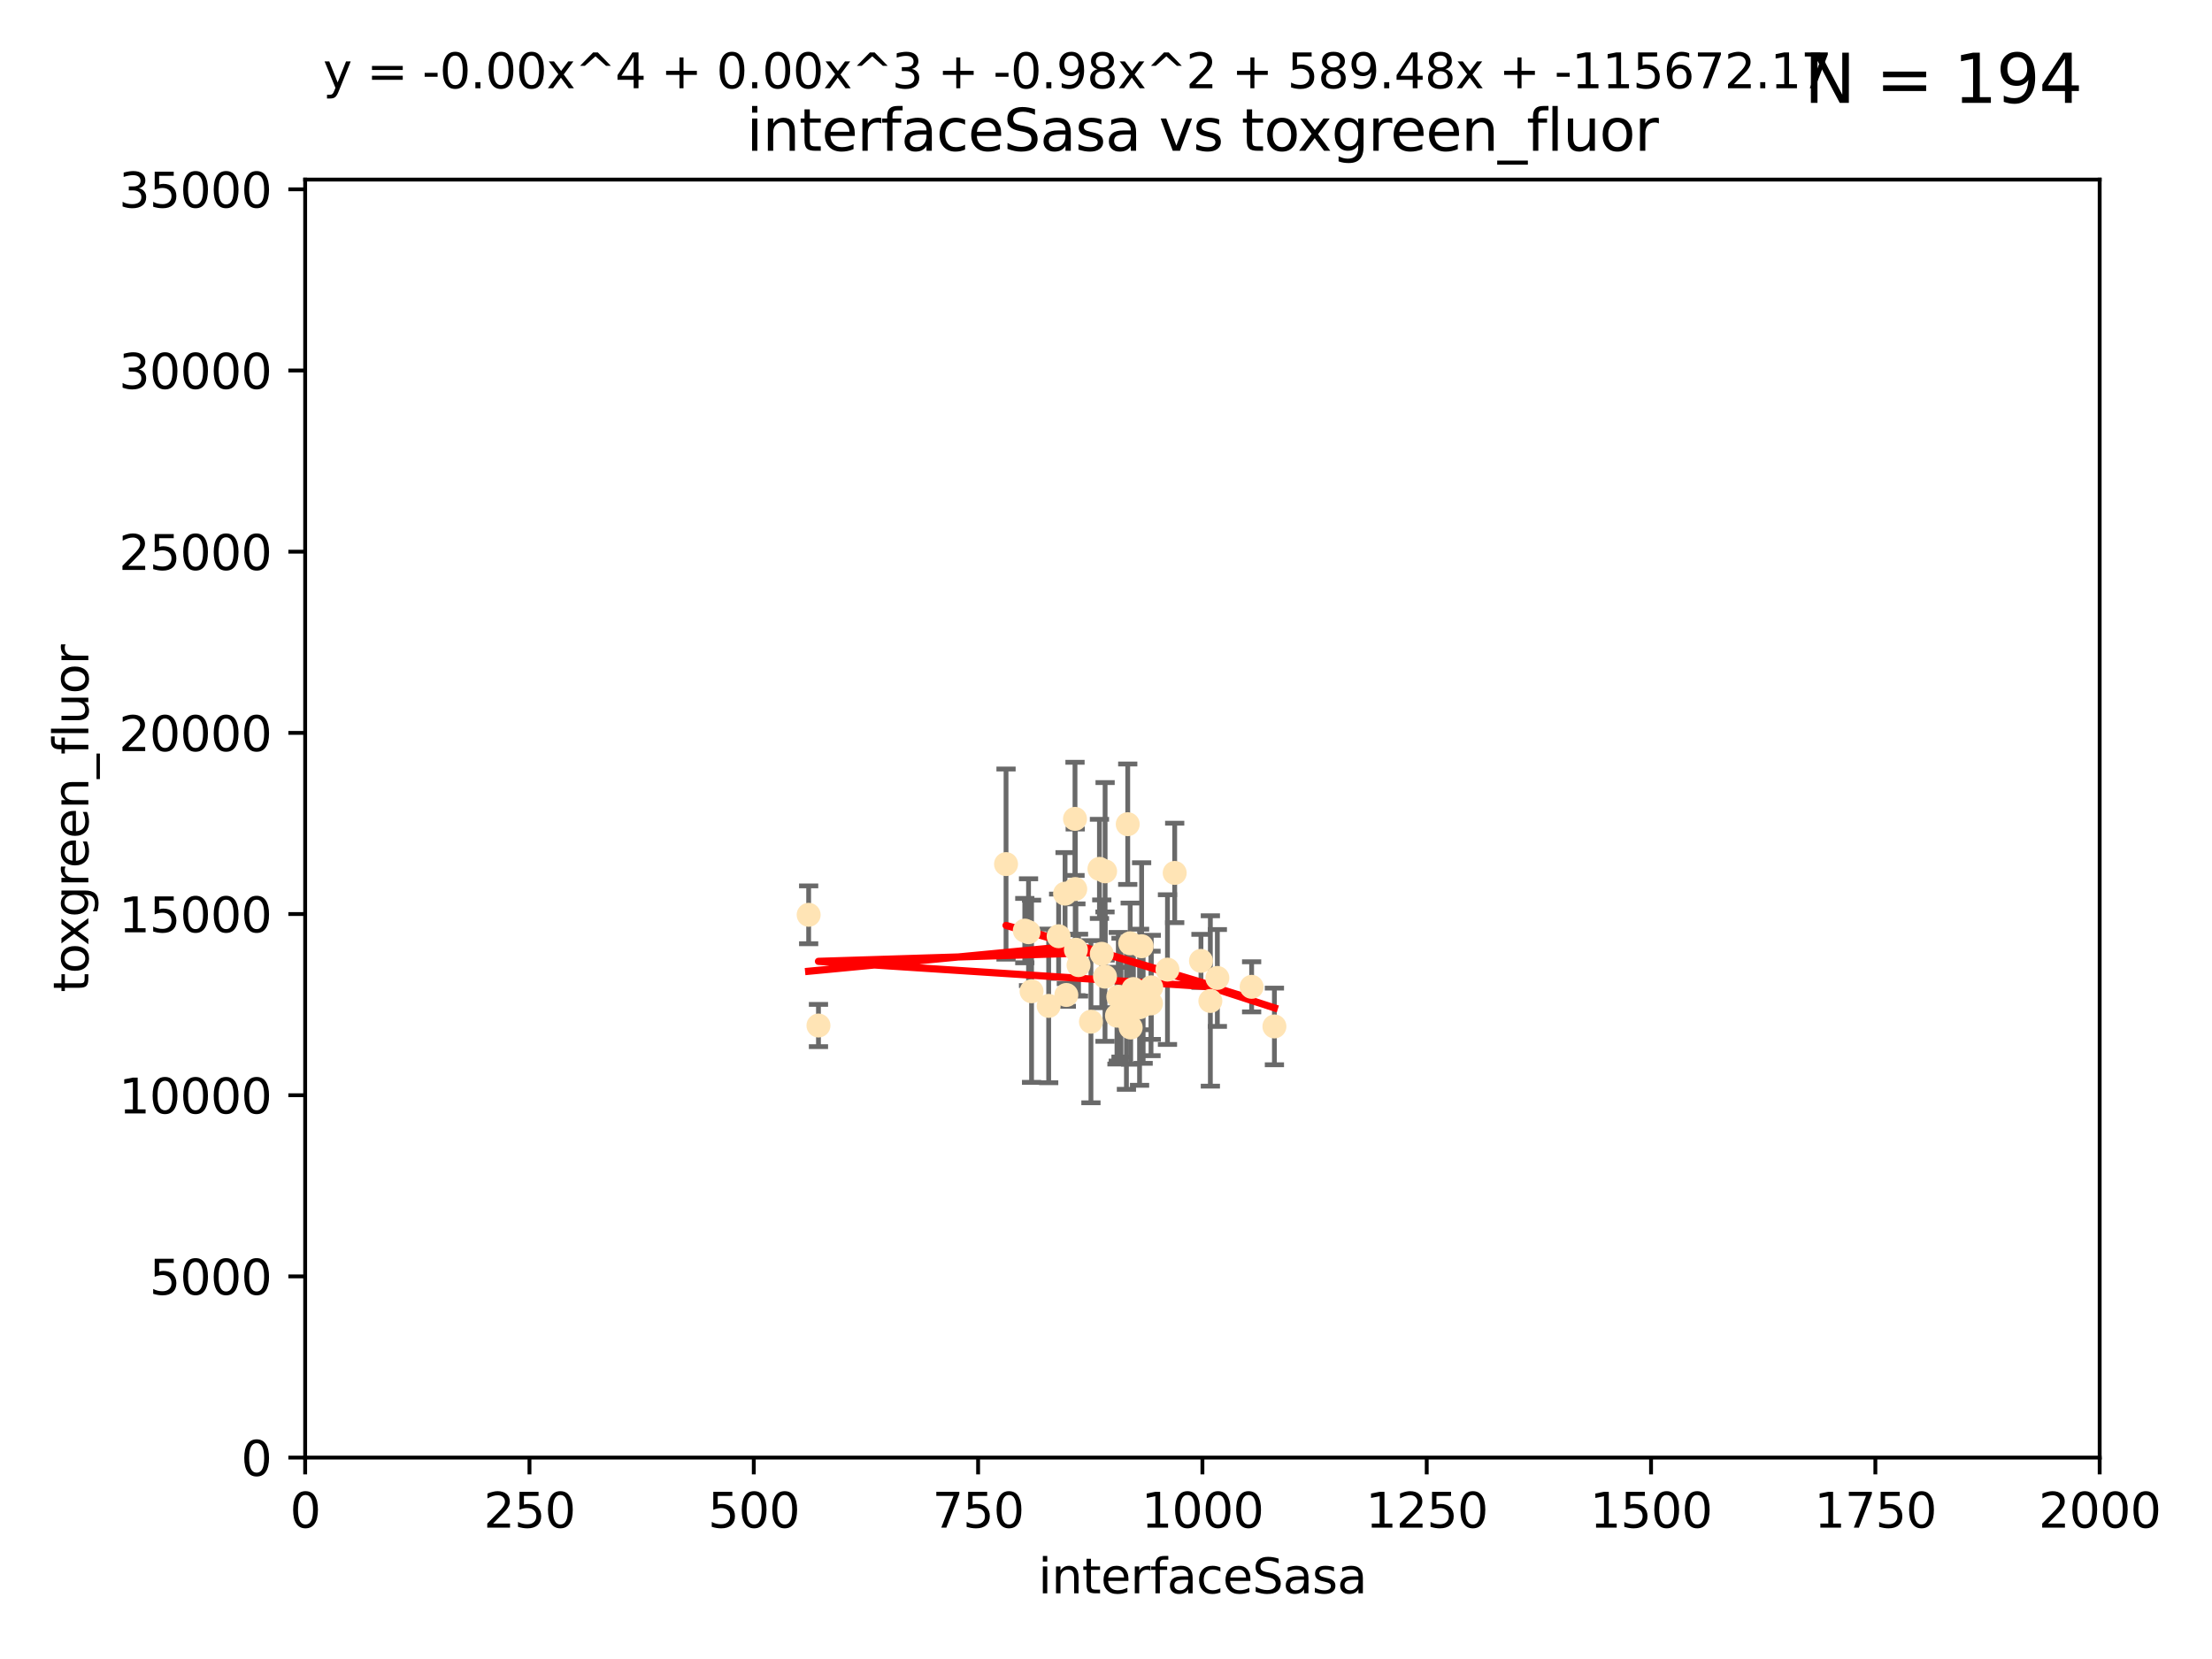 <?xml version="1.0" encoding="utf-8" standalone="no"?>
<!DOCTYPE svg PUBLIC "-//W3C//DTD SVG 1.1//EN"
  "http://www.w3.org/Graphics/SVG/1.1/DTD/svg11.dtd">
<svg xmlns:xlink="http://www.w3.org/1999/xlink" width="460.8pt" height="345.6pt" viewBox="0 0 460.8 345.6" xmlns="http://www.w3.org/2000/svg" version="1.1">
 <defs>
  <style type="text/css">*{stroke-linejoin: round; stroke-linecap: butt}</style>
 </defs>
 <g id="figure_1">
  <g id="patch_1">
   <path d="M 0 345.6 
L 460.8 345.6 
L 460.8 0 
L 0 0 
z
" style="fill: #ffffff"/>
  </g>
  <g id="axes_1">
   <g id="patch_2">
    <path d="M 63.571 303.64 
L 437.4 303.64 
L 437.4 37.411 
L 63.571 37.411 
z
" style="fill: #ffffff"/>
   </g>
   <g id="PathCollection_1">
    <defs>
     <path id="mbd056a967e" d="M 0 1.118 
C 0.297 1.118 0.581 1 0.791 0.791 
C 1 0.581 1.118 0.297 1.118 0 
C 1.118 -0.297 1 -0.581 0.791 -0.791 
C 0.581 -1 0.297 -1.118 0 -1.118 
C -0.297 -1.118 -0.581 -1 -0.791 -0.791 
C -1 -0.581 -1.118 -0.297 -1.118 0 
C -1.118 0.297 -1 0.581 -0.791 0.791 
C -0.581 1 -0.297 1.118 0 1.118 
z
" style="stroke: #ffe4b5"/>
    </defs>
    <g clip-path="url(#p836dde564c)">
     <use xlink:href="#mbd056a967e" x="265.484" y="213.825" style="fill: #ffe4b5; stroke: #ffe4b5"/>
     <use xlink:href="#mbd056a967e" x="234.929" y="171.695" style="fill: #ffe4b5; stroke: #ffe4b5"/>
     <use xlink:href="#mbd056a967e" x="244.712" y="181.843" style="fill: #ffe4b5; stroke: #ffe4b5"/>
     <use xlink:href="#mbd056a967e" x="229.035" y="181.005" style="fill: #ffe4b5; stroke: #ffe4b5"/>
     <use xlink:href="#mbd056a967e" x="236.108" y="206.037" style="fill: #ffe4b5; stroke: #ffe4b5"/>
     <use xlink:href="#mbd056a967e" x="250.185" y="200.169" style="fill: #ffe4b5; stroke: #ffe4b5"/>
     <use xlink:href="#mbd056a967e" x="214.263" y="194.192" style="fill: #ffe4b5; stroke: #ffe4b5"/>
     <use xlink:href="#mbd056a967e" x="214.893" y="206.499" style="fill: #ffe4b5; stroke: #ffe4b5"/>
     <use xlink:href="#mbd056a967e" x="243.207" y="201.987" style="fill: #ffe4b5; stroke: #ffe4b5"/>
     <use xlink:href="#mbd056a967e" x="221.873" y="186.164" style="fill: #ffe4b5; stroke: #ffe4b5"/>
     <use xlink:href="#mbd056a967e" x="235.439" y="196.509" style="fill: #ffe4b5; stroke: #ffe4b5"/>
     <use xlink:href="#mbd056a967e" x="233.529" y="207.828" style="fill: #ffe4b5; stroke: #ffe4b5"/>
     <use xlink:href="#mbd056a967e" x="213.484" y="193.861" style="fill: #ffe4b5; stroke: #ffe4b5"/>
     <use xlink:href="#mbd056a967e" x="222.138" y="207.271" style="fill: #ffe4b5; stroke: #ffe4b5"/>
     <use xlink:href="#mbd056a967e" x="230.194" y="203.455" style="fill: #ffe4b5; stroke: #ffe4b5"/>
     <use xlink:href="#mbd056a967e" x="223.991" y="185.203" style="fill: #ffe4b5; stroke: #ffe4b5"/>
     <use xlink:href="#mbd056a967e" x="235.544" y="214.052" style="fill: #ffe4b5; stroke: #ffe4b5"/>
     <use xlink:href="#mbd056a967e" x="232.688" y="211.585" style="fill: #ffe4b5; stroke: #ffe4b5"/>
     <use xlink:href="#mbd056a967e" x="239.777" y="209.035" style="fill: #ffe4b5; stroke: #ffe4b5"/>
     <use xlink:href="#mbd056a967e" x="218.46" y="209.546" style="fill: #ffe4b5; stroke: #ffe4b5"/>
     <use xlink:href="#mbd056a967e" x="237.822" y="197.121" style="fill: #ffe4b5; stroke: #ffe4b5"/>
     <use xlink:href="#mbd056a967e" x="220.534" y="195.035" style="fill: #ffe4b5; stroke: #ffe4b5"/>
     <use xlink:href="#mbd056a967e" x="230.215" y="181.513" style="fill: #ffe4b5; stroke: #ffe4b5"/>
     <use xlink:href="#mbd056a967e" x="234.656" y="212.224" style="fill: #ffe4b5; stroke: #ffe4b5"/>
     <use xlink:href="#mbd056a967e" x="260.738" y="205.576" style="fill: #ffe4b5; stroke: #ffe4b5"/>
     <use xlink:href="#mbd056a967e" x="227.263" y="212.837" style="fill: #ffe4b5; stroke: #ffe4b5"/>
     <use xlink:href="#mbd056a967e" x="239.828" y="205.681" style="fill: #ffe4b5; stroke: #ffe4b5"/>
     <use xlink:href="#mbd056a967e" x="209.576" y="180.006" style="fill: #ffe4b5; stroke: #ffe4b5"/>
     <use xlink:href="#mbd056a967e" x="224.129" y="197.851" style="fill: #ffe4b5; stroke: #ffe4b5"/>
     <use xlink:href="#mbd056a967e" x="238.14" y="209.384" style="fill: #ffe4b5; stroke: #ffe4b5"/>
     <use xlink:href="#mbd056a967e" x="223.944" y="170.586" style="fill: #ffe4b5; stroke: #ffe4b5"/>
     <use xlink:href="#mbd056a967e" x="232.962" y="207.643" style="fill: #ffe4b5; stroke: #ffe4b5"/>
     <use xlink:href="#mbd056a967e" x="252.14" y="208.521" style="fill: #ffe4b5; stroke: #ffe4b5"/>
     <use xlink:href="#mbd056a967e" x="253.598" y="203.725" style="fill: #ffe4b5; stroke: #ffe4b5"/>
     <use xlink:href="#mbd056a967e" x="170.501" y="213.635" style="fill: #ffe4b5; stroke: #ffe4b5"/>
     <use xlink:href="#mbd056a967e" x="229.519" y="198.699" style="fill: #ffe4b5; stroke: #ffe4b5"/>
     <use xlink:href="#mbd056a967e" x="237.392" y="209.828" style="fill: #ffe4b5; stroke: #ffe4b5"/>
     <use xlink:href="#mbd056a967e" x="224.678" y="201.054" style="fill: #ffe4b5; stroke: #ffe4b5"/>
     <use xlink:href="#mbd056a967e" x="168.458" y="190.57" style="fill: #ffe4b5; stroke: #ffe4b5"/>
    </g>
   </g>
   <g id="matplotlib.axis_1">
    <g id="xtick_1">
     <g id="line2d_1">
      <defs>
       <path id="mf7163f3f7a" d="M 0 0 
L 0 3.5 
" style="stroke: #000000; stroke-width: 0.8"/>
      </defs>
      <g>
       <use xlink:href="#mf7163f3f7a" x="63.571" y="303.64" style="stroke: #000000; stroke-width: 0.8"/>
      </g>
     </g>
     <g id="text_1">
      <!-- 0 -->
      <g transform="translate(60.39 318.238)scale(0.1 -0.1)">
       <defs>
        <path id="DejaVuSans-30" d="M 2034 4250 
Q 1547 4250 1301 3770 
Q 1056 3291 1056 2328 
Q 1056 1369 1301 889 
Q 1547 409 2034 409 
Q 2525 409 2770 889 
Q 3016 1369 3016 2328 
Q 3016 3291 2770 3770 
Q 2525 4250 2034 4250 
z
M 2034 4750 
Q 2819 4750 3233 4129 
Q 3647 3509 3647 2328 
Q 3647 1150 3233 529 
Q 2819 -91 2034 -91 
Q 1250 -91 836 529 
Q 422 1150 422 2328 
Q 422 3509 836 4129 
Q 1250 4750 2034 4750 
z
" transform="scale(0.016)"/>
       </defs>
       <use xlink:href="#DejaVuSans-30"/>
      </g>
     </g>
    </g>
    <g id="xtick_2">
     <g id="line2d_2">
      <g>
       <use xlink:href="#mf7163f3f7a" x="110.3" y="303.64" style="stroke: #000000; stroke-width: 0.8"/>
      </g>
     </g>
     <g id="text_2">
      <!-- 250 -->
      <g transform="translate(100.756 318.238)scale(0.1 -0.1)">
       <defs>
        <path id="DejaVuSans-32" d="M 1228 531 
L 3431 531 
L 3431 0 
L 469 0 
L 469 531 
Q 828 903 1448 1529 
Q 2069 2156 2228 2338 
Q 2531 2678 2651 2914 
Q 2772 3150 2772 3378 
Q 2772 3750 2511 3984 
Q 2250 4219 1831 4219 
Q 1534 4219 1204 4116 
Q 875 4013 500 3803 
L 500 4441 
Q 881 4594 1212 4672 
Q 1544 4750 1819 4750 
Q 2544 4750 2975 4387 
Q 3406 4025 3406 3419 
Q 3406 3131 3298 2873 
Q 3191 2616 2906 2266 
Q 2828 2175 2409 1742 
Q 1991 1309 1228 531 
z
" transform="scale(0.016)"/>
        <path id="DejaVuSans-35" d="M 691 4666 
L 3169 4666 
L 3169 4134 
L 1269 4134 
L 1269 2991 
Q 1406 3038 1543 3061 
Q 1681 3084 1819 3084 
Q 2600 3084 3056 2656 
Q 3513 2228 3513 1497 
Q 3513 744 3044 326 
Q 2575 -91 1722 -91 
Q 1428 -91 1123 -41 
Q 819 9 494 109 
L 494 744 
Q 775 591 1075 516 
Q 1375 441 1709 441 
Q 2250 441 2565 725 
Q 2881 1009 2881 1497 
Q 2881 1984 2565 2268 
Q 2250 2553 1709 2553 
Q 1456 2553 1204 2497 
Q 953 2441 691 2322 
L 691 4666 
z
" transform="scale(0.016)"/>
       </defs>
       <use xlink:href="#DejaVuSans-32"/>
       <use xlink:href="#DejaVuSans-35" x="63.623"/>
       <use xlink:href="#DejaVuSans-30" x="127.246"/>
      </g>
     </g>
    </g>
    <g id="xtick_3">
     <g id="line2d_3">
      <g>
       <use xlink:href="#mf7163f3f7a" x="157.028" y="303.64" style="stroke: #000000; stroke-width: 0.8"/>
      </g>
     </g>
     <g id="text_3">
      <!-- 500 -->
      <g transform="translate(147.485 318.238)scale(0.1 -0.1)">
       <use xlink:href="#DejaVuSans-35"/>
       <use xlink:href="#DejaVuSans-30" x="63.623"/>
       <use xlink:href="#DejaVuSans-30" x="127.246"/>
      </g>
     </g>
    </g>
    <g id="xtick_4">
     <g id="line2d_4">
      <g>
       <use xlink:href="#mf7163f3f7a" x="203.757" y="303.64" style="stroke: #000000; stroke-width: 0.8"/>
      </g>
     </g>
     <g id="text_4">
      <!-- 750 -->
      <g transform="translate(194.213 318.238)scale(0.1 -0.1)">
       <defs>
        <path id="DejaVuSans-37" d="M 525 4666 
L 3525 4666 
L 3525 4397 
L 1831 0 
L 1172 0 
L 2766 4134 
L 525 4134 
L 525 4666 
z
" transform="scale(0.016)"/>
       </defs>
       <use xlink:href="#DejaVuSans-37"/>
       <use xlink:href="#DejaVuSans-35" x="63.623"/>
       <use xlink:href="#DejaVuSans-30" x="127.246"/>
      </g>
     </g>
    </g>
    <g id="xtick_5">
     <g id="line2d_5">
      <g>
       <use xlink:href="#mf7163f3f7a" x="250.486" y="303.64" style="stroke: #000000; stroke-width: 0.8"/>
      </g>
     </g>
     <g id="text_5">
      <!-- 1000 -->
      <g transform="translate(237.761 318.238)scale(0.1 -0.1)">
       <defs>
        <path id="DejaVuSans-31" d="M 794 531 
L 1825 531 
L 1825 4091 
L 703 3866 
L 703 4441 
L 1819 4666 
L 2450 4666 
L 2450 531 
L 3481 531 
L 3481 0 
L 794 0 
L 794 531 
z
" transform="scale(0.016)"/>
       </defs>
       <use xlink:href="#DejaVuSans-31"/>
       <use xlink:href="#DejaVuSans-30" x="63.623"/>
       <use xlink:href="#DejaVuSans-30" x="127.246"/>
       <use xlink:href="#DejaVuSans-30" x="190.869"/>
      </g>
     </g>
    </g>
    <g id="xtick_6">
     <g id="line2d_6">
      <g>
       <use xlink:href="#mf7163f3f7a" x="297.214" y="303.64" style="stroke: #000000; stroke-width: 0.8"/>
      </g>
     </g>
     <g id="text_6">
      <!-- 1250 -->
      <g transform="translate(284.489 318.238)scale(0.1 -0.1)">
       <use xlink:href="#DejaVuSans-31"/>
       <use xlink:href="#DejaVuSans-32" x="63.623"/>
       <use xlink:href="#DejaVuSans-35" x="127.246"/>
       <use xlink:href="#DejaVuSans-30" x="190.869"/>
      </g>
     </g>
    </g>
    <g id="xtick_7">
     <g id="line2d_7">
      <g>
       <use xlink:href="#mf7163f3f7a" x="343.943" y="303.64" style="stroke: #000000; stroke-width: 0.8"/>
      </g>
     </g>
     <g id="text_7">
      <!-- 1500 -->
      <g transform="translate(331.218 318.238)scale(0.1 -0.1)">
       <use xlink:href="#DejaVuSans-31"/>
       <use xlink:href="#DejaVuSans-35" x="63.623"/>
       <use xlink:href="#DejaVuSans-30" x="127.246"/>
       <use xlink:href="#DejaVuSans-30" x="190.869"/>
      </g>
     </g>
    </g>
    <g id="xtick_8">
     <g id="line2d_8">
      <g>
       <use xlink:href="#mf7163f3f7a" x="390.671" y="303.64" style="stroke: #000000; stroke-width: 0.8"/>
      </g>
     </g>
     <g id="text_8">
      <!-- 1750 -->
      <g transform="translate(377.946 318.238)scale(0.1 -0.1)">
       <use xlink:href="#DejaVuSans-31"/>
       <use xlink:href="#DejaVuSans-37" x="63.623"/>
       <use xlink:href="#DejaVuSans-35" x="127.246"/>
       <use xlink:href="#DejaVuSans-30" x="190.869"/>
      </g>
     </g>
    </g>
    <g id="xtick_9">
     <g id="line2d_9">
      <g>
       <use xlink:href="#mf7163f3f7a" x="437.4" y="303.64" style="stroke: #000000; stroke-width: 0.8"/>
      </g>
     </g>
     <g id="text_9">
      <!-- 2000 -->
      <g transform="translate(424.675 318.238)scale(0.1 -0.1)">
       <use xlink:href="#DejaVuSans-32"/>
       <use xlink:href="#DejaVuSans-30" x="63.623"/>
       <use xlink:href="#DejaVuSans-30" x="127.246"/>
       <use xlink:href="#DejaVuSans-30" x="190.869"/>
      </g>
     </g>
    </g>
    <g id="text_10">
     <!-- interfaceSasa -->
     <g transform="translate(216.279 331.917)scale(0.1 -0.1)">
      <defs>
       <path id="DejaVuSans-69" d="M 603 3500 
L 1178 3500 
L 1178 0 
L 603 0 
L 603 3500 
z
M 603 4863 
L 1178 4863 
L 1178 4134 
L 603 4134 
L 603 4863 
z
" transform="scale(0.016)"/>
       <path id="DejaVuSans-6e" d="M 3513 2113 
L 3513 0 
L 2938 0 
L 2938 2094 
Q 2938 2591 2744 2837 
Q 2550 3084 2163 3084 
Q 1697 3084 1428 2787 
Q 1159 2491 1159 1978 
L 1159 0 
L 581 0 
L 581 3500 
L 1159 3500 
L 1159 2956 
Q 1366 3272 1645 3428 
Q 1925 3584 2291 3584 
Q 2894 3584 3203 3211 
Q 3513 2838 3513 2113 
z
" transform="scale(0.016)"/>
       <path id="DejaVuSans-74" d="M 1172 4494 
L 1172 3500 
L 2356 3500 
L 2356 3053 
L 1172 3053 
L 1172 1153 
Q 1172 725 1289 603 
Q 1406 481 1766 481 
L 2356 481 
L 2356 0 
L 1766 0 
Q 1100 0 847 248 
Q 594 497 594 1153 
L 594 3053 
L 172 3053 
L 172 3500 
L 594 3500 
L 594 4494 
L 1172 4494 
z
" transform="scale(0.016)"/>
       <path id="DejaVuSans-65" d="M 3597 1894 
L 3597 1613 
L 953 1613 
Q 991 1019 1311 708 
Q 1631 397 2203 397 
Q 2534 397 2845 478 
Q 3156 559 3463 722 
L 3463 178 
Q 3153 47 2828 -22 
Q 2503 -91 2169 -91 
Q 1331 -91 842 396 
Q 353 884 353 1716 
Q 353 2575 817 3079 
Q 1281 3584 2069 3584 
Q 2775 3584 3186 3129 
Q 3597 2675 3597 1894 
z
M 3022 2063 
Q 3016 2534 2758 2815 
Q 2500 3097 2075 3097 
Q 1594 3097 1305 2825 
Q 1016 2553 972 2059 
L 3022 2063 
z
" transform="scale(0.016)"/>
       <path id="DejaVuSans-72" d="M 2631 2963 
Q 2534 3019 2420 3045 
Q 2306 3072 2169 3072 
Q 1681 3072 1420 2755 
Q 1159 2438 1159 1844 
L 1159 0 
L 581 0 
L 581 3500 
L 1159 3500 
L 1159 2956 
Q 1341 3275 1631 3429 
Q 1922 3584 2338 3584 
Q 2397 3584 2469 3576 
Q 2541 3569 2628 3553 
L 2631 2963 
z
" transform="scale(0.016)"/>
       <path id="DejaVuSans-66" d="M 2375 4863 
L 2375 4384 
L 1825 4384 
Q 1516 4384 1395 4259 
Q 1275 4134 1275 3809 
L 1275 3500 
L 2222 3500 
L 2222 3053 
L 1275 3053 
L 1275 0 
L 697 0 
L 697 3053 
L 147 3053 
L 147 3500 
L 697 3500 
L 697 3744 
Q 697 4328 969 4595 
Q 1241 4863 1831 4863 
L 2375 4863 
z
" transform="scale(0.016)"/>
       <path id="DejaVuSans-61" d="M 2194 1759 
Q 1497 1759 1228 1600 
Q 959 1441 959 1056 
Q 959 750 1161 570 
Q 1363 391 1709 391 
Q 2188 391 2477 730 
Q 2766 1069 2766 1631 
L 2766 1759 
L 2194 1759 
z
M 3341 1997 
L 3341 0 
L 2766 0 
L 2766 531 
Q 2569 213 2275 61 
Q 1981 -91 1556 -91 
Q 1019 -91 701 211 
Q 384 513 384 1019 
Q 384 1609 779 1909 
Q 1175 2209 1959 2209 
L 2766 2209 
L 2766 2266 
Q 2766 2663 2505 2880 
Q 2244 3097 1772 3097 
Q 1472 3097 1187 3025 
Q 903 2953 641 2809 
L 641 3341 
Q 956 3463 1253 3523 
Q 1550 3584 1831 3584 
Q 2591 3584 2966 3190 
Q 3341 2797 3341 1997 
z
" transform="scale(0.016)"/>
       <path id="DejaVuSans-63" d="M 3122 3366 
L 3122 2828 
Q 2878 2963 2633 3030 
Q 2388 3097 2138 3097 
Q 1578 3097 1268 2742 
Q 959 2388 959 1747 
Q 959 1106 1268 751 
Q 1578 397 2138 397 
Q 2388 397 2633 464 
Q 2878 531 3122 666 
L 3122 134 
Q 2881 22 2623 -34 
Q 2366 -91 2075 -91 
Q 1284 -91 818 406 
Q 353 903 353 1747 
Q 353 2603 823 3093 
Q 1294 3584 2113 3584 
Q 2378 3584 2631 3529 
Q 2884 3475 3122 3366 
z
" transform="scale(0.016)"/>
       <path id="DejaVuSans-53" d="M 3425 4513 
L 3425 3897 
Q 3066 4069 2747 4153 
Q 2428 4238 2131 4238 
Q 1616 4238 1336 4038 
Q 1056 3838 1056 3469 
Q 1056 3159 1242 3001 
Q 1428 2844 1947 2747 
L 2328 2669 
Q 3034 2534 3370 2195 
Q 3706 1856 3706 1288 
Q 3706 609 3251 259 
Q 2797 -91 1919 -91 
Q 1588 -91 1214 -16 
Q 841 59 441 206 
L 441 856 
Q 825 641 1194 531 
Q 1563 422 1919 422 
Q 2459 422 2753 634 
Q 3047 847 3047 1241 
Q 3047 1584 2836 1778 
Q 2625 1972 2144 2069 
L 1759 2144 
Q 1053 2284 737 2584 
Q 422 2884 422 3419 
Q 422 4038 858 4394 
Q 1294 4750 2059 4750 
Q 2388 4750 2728 4690 
Q 3069 4631 3425 4513 
z
" transform="scale(0.016)"/>
       <path id="DejaVuSans-73" d="M 2834 3397 
L 2834 2853 
Q 2591 2978 2328 3040 
Q 2066 3103 1784 3103 
Q 1356 3103 1142 2972 
Q 928 2841 928 2578 
Q 928 2378 1081 2264 
Q 1234 2150 1697 2047 
L 1894 2003 
Q 2506 1872 2764 1633 
Q 3022 1394 3022 966 
Q 3022 478 2636 193 
Q 2250 -91 1575 -91 
Q 1294 -91 989 -36 
Q 684 19 347 128 
L 347 722 
Q 666 556 975 473 
Q 1284 391 1588 391 
Q 1994 391 2212 530 
Q 2431 669 2431 922 
Q 2431 1156 2273 1281 
Q 2116 1406 1581 1522 
L 1381 1569 
Q 847 1681 609 1914 
Q 372 2147 372 2553 
Q 372 3047 722 3315 
Q 1072 3584 1716 3584 
Q 2034 3584 2315 3537 
Q 2597 3491 2834 3397 
z
" transform="scale(0.016)"/>
      </defs>
      <use xlink:href="#DejaVuSans-69"/>
      <use xlink:href="#DejaVuSans-6e" x="27.783"/>
      <use xlink:href="#DejaVuSans-74" x="91.162"/>
      <use xlink:href="#DejaVuSans-65" x="130.371"/>
      <use xlink:href="#DejaVuSans-72" x="191.895"/>
      <use xlink:href="#DejaVuSans-66" x="233.008"/>
      <use xlink:href="#DejaVuSans-61" x="268.213"/>
      <use xlink:href="#DejaVuSans-63" x="329.492"/>
      <use xlink:href="#DejaVuSans-65" x="384.473"/>
      <use xlink:href="#DejaVuSans-53" x="445.996"/>
      <use xlink:href="#DejaVuSans-61" x="509.473"/>
      <use xlink:href="#DejaVuSans-73" x="570.752"/>
      <use xlink:href="#DejaVuSans-61" x="622.852"/>
     </g>
    </g>
   </g>
   <g id="matplotlib.axis_2">
    <g id="ytick_1">
     <g id="line2d_10">
      <defs>
       <path id="mf61142c8fa" d="M 0 0 
L -3.5 0 
" style="stroke: #000000; stroke-width: 0.8"/>
      </defs>
      <g>
       <use xlink:href="#mf61142c8fa" x="63.571" y="303.64" style="stroke: #000000; stroke-width: 0.8"/>
      </g>
     </g>
     <g id="text_11">
      <!-- 0 -->
      <g transform="translate(50.209 307.439)scale(0.1 -0.1)">
       <use xlink:href="#DejaVuSans-30"/>
      </g>
     </g>
    </g>
    <g id="ytick_2">
     <g id="line2d_11">
      <g>
       <use xlink:href="#mf61142c8fa" x="63.571" y="265.897" style="stroke: #000000; stroke-width: 0.8"/>
      </g>
     </g>
     <g id="text_12">
      <!-- 5000 -->
      <g transform="translate(31.121 269.696)scale(0.1 -0.1)">
       <use xlink:href="#DejaVuSans-35"/>
       <use xlink:href="#DejaVuSans-30" x="63.623"/>
       <use xlink:href="#DejaVuSans-30" x="127.246"/>
       <use xlink:href="#DejaVuSans-30" x="190.869"/>
      </g>
     </g>
    </g>
    <g id="ytick_3">
     <g id="line2d_12">
      <g>
       <use xlink:href="#mf61142c8fa" x="63.571" y="228.154" style="stroke: #000000; stroke-width: 0.8"/>
      </g>
     </g>
     <g id="text_13">
      <!-- 10000 -->
      <g transform="translate(24.759 231.953)scale(0.1 -0.1)">
       <use xlink:href="#DejaVuSans-31"/>
       <use xlink:href="#DejaVuSans-30" x="63.623"/>
       <use xlink:href="#DejaVuSans-30" x="127.246"/>
       <use xlink:href="#DejaVuSans-30" x="190.869"/>
       <use xlink:href="#DejaVuSans-30" x="254.492"/>
      </g>
     </g>
    </g>
    <g id="ytick_4">
     <g id="line2d_13">
      <g>
       <use xlink:href="#mf61142c8fa" x="63.571" y="190.411" style="stroke: #000000; stroke-width: 0.8"/>
      </g>
     </g>
     <g id="text_14">
      <!-- 15000 -->
      <g transform="translate(24.759 194.21)scale(0.1 -0.1)">
       <use xlink:href="#DejaVuSans-31"/>
       <use xlink:href="#DejaVuSans-35" x="63.623"/>
       <use xlink:href="#DejaVuSans-30" x="127.246"/>
       <use xlink:href="#DejaVuSans-30" x="190.869"/>
       <use xlink:href="#DejaVuSans-30" x="254.492"/>
      </g>
     </g>
    </g>
    <g id="ytick_5">
     <g id="line2d_14">
      <g>
       <use xlink:href="#mf61142c8fa" x="63.571" y="152.668" style="stroke: #000000; stroke-width: 0.8"/>
      </g>
     </g>
     <g id="text_15">
      <!-- 20000 -->
      <g transform="translate(24.759 156.467)scale(0.1 -0.1)">
       <use xlink:href="#DejaVuSans-32"/>
       <use xlink:href="#DejaVuSans-30" x="63.623"/>
       <use xlink:href="#DejaVuSans-30" x="127.246"/>
       <use xlink:href="#DejaVuSans-30" x="190.869"/>
       <use xlink:href="#DejaVuSans-30" x="254.492"/>
      </g>
     </g>
    </g>
    <g id="ytick_6">
     <g id="line2d_15">
      <g>
       <use xlink:href="#mf61142c8fa" x="63.571" y="114.925" style="stroke: #000000; stroke-width: 0.8"/>
      </g>
     </g>
     <g id="text_16">
      <!-- 25000 -->
      <g transform="translate(24.759 118.724)scale(0.1 -0.1)">
       <use xlink:href="#DejaVuSans-32"/>
       <use xlink:href="#DejaVuSans-35" x="63.623"/>
       <use xlink:href="#DejaVuSans-30" x="127.246"/>
       <use xlink:href="#DejaVuSans-30" x="190.869"/>
       <use xlink:href="#DejaVuSans-30" x="254.492"/>
      </g>
     </g>
    </g>
    <g id="ytick_7">
     <g id="line2d_16">
      <g>
       <use xlink:href="#mf61142c8fa" x="63.571" y="77.181" style="stroke: #000000; stroke-width: 0.8"/>
      </g>
     </g>
     <g id="text_17">
      <!-- 30000 -->
      <g transform="translate(24.759 80.981)scale(0.1 -0.1)">
       <defs>
        <path id="DejaVuSans-33" d="M 2597 2516 
Q 3050 2419 3304 2112 
Q 3559 1806 3559 1356 
Q 3559 666 3084 287 
Q 2609 -91 1734 -91 
Q 1441 -91 1130 -33 
Q 819 25 488 141 
L 488 750 
Q 750 597 1062 519 
Q 1375 441 1716 441 
Q 2309 441 2620 675 
Q 2931 909 2931 1356 
Q 2931 1769 2642 2001 
Q 2353 2234 1838 2234 
L 1294 2234 
L 1294 2753 
L 1863 2753 
Q 2328 2753 2575 2939 
Q 2822 3125 2822 3475 
Q 2822 3834 2567 4026 
Q 2313 4219 1838 4219 
Q 1578 4219 1281 4162 
Q 984 4106 628 3988 
L 628 4550 
Q 988 4650 1302 4700 
Q 1616 4750 1894 4750 
Q 2613 4750 3031 4423 
Q 3450 4097 3450 3541 
Q 3450 3153 3228 2886 
Q 3006 2619 2597 2516 
z
" transform="scale(0.016)"/>
       </defs>
       <use xlink:href="#DejaVuSans-33"/>
       <use xlink:href="#DejaVuSans-30" x="63.623"/>
       <use xlink:href="#DejaVuSans-30" x="127.246"/>
       <use xlink:href="#DejaVuSans-30" x="190.869"/>
       <use xlink:href="#DejaVuSans-30" x="254.492"/>
      </g>
     </g>
    </g>
    <g id="ytick_8">
     <g id="line2d_17">
      <g>
       <use xlink:href="#mf61142c8fa" x="63.571" y="39.438" style="stroke: #000000; stroke-width: 0.8"/>
      </g>
     </g>
     <g id="text_18">
      <!-- 35000 -->
      <g transform="translate(24.759 43.238)scale(0.1 -0.1)">
       <use xlink:href="#DejaVuSans-33"/>
       <use xlink:href="#DejaVuSans-35" x="63.623"/>
       <use xlink:href="#DejaVuSans-30" x="127.246"/>
       <use xlink:href="#DejaVuSans-30" x="190.869"/>
       <use xlink:href="#DejaVuSans-30" x="254.492"/>
      </g>
     </g>
    </g>
    <g id="text_19">
     <!-- toxgreen_fluor -->
     <g transform="translate(18.401 206.72)rotate(-90)scale(0.1 -0.1)">
      <defs>
       <path id="DejaVuSans-6f" d="M 1959 3097 
Q 1497 3097 1228 2736 
Q 959 2375 959 1747 
Q 959 1119 1226 758 
Q 1494 397 1959 397 
Q 2419 397 2687 759 
Q 2956 1122 2956 1747 
Q 2956 2369 2687 2733 
Q 2419 3097 1959 3097 
z
M 1959 3584 
Q 2709 3584 3137 3096 
Q 3566 2609 3566 1747 
Q 3566 888 3137 398 
Q 2709 -91 1959 -91 
Q 1206 -91 779 398 
Q 353 888 353 1747 
Q 353 2609 779 3096 
Q 1206 3584 1959 3584 
z
" transform="scale(0.016)"/>
       <path id="DejaVuSans-78" d="M 3513 3500 
L 2247 1797 
L 3578 0 
L 2900 0 
L 1881 1375 
L 863 0 
L 184 0 
L 1544 1831 
L 300 3500 
L 978 3500 
L 1906 2253 
L 2834 3500 
L 3513 3500 
z
" transform="scale(0.016)"/>
       <path id="DejaVuSans-67" d="M 2906 1791 
Q 2906 2416 2648 2759 
Q 2391 3103 1925 3103 
Q 1463 3103 1205 2759 
Q 947 2416 947 1791 
Q 947 1169 1205 825 
Q 1463 481 1925 481 
Q 2391 481 2648 825 
Q 2906 1169 2906 1791 
z
M 3481 434 
Q 3481 -459 3084 -895 
Q 2688 -1331 1869 -1331 
Q 1566 -1331 1297 -1286 
Q 1028 -1241 775 -1147 
L 775 -588 
Q 1028 -725 1275 -790 
Q 1522 -856 1778 -856 
Q 2344 -856 2625 -561 
Q 2906 -266 2906 331 
L 2906 616 
Q 2728 306 2450 153 
Q 2172 0 1784 0 
Q 1141 0 747 490 
Q 353 981 353 1791 
Q 353 2603 747 3093 
Q 1141 3584 1784 3584 
Q 2172 3584 2450 3431 
Q 2728 3278 2906 2969 
L 2906 3500 
L 3481 3500 
L 3481 434 
z
" transform="scale(0.016)"/>
       <path id="DejaVuSans-5f" d="M 3263 -1063 
L 3263 -1509 
L -63 -1509 
L -63 -1063 
L 3263 -1063 
z
" transform="scale(0.016)"/>
       <path id="DejaVuSans-6c" d="M 603 4863 
L 1178 4863 
L 1178 0 
L 603 0 
L 603 4863 
z
" transform="scale(0.016)"/>
       <path id="DejaVuSans-75" d="M 544 1381 
L 544 3500 
L 1119 3500 
L 1119 1403 
Q 1119 906 1312 657 
Q 1506 409 1894 409 
Q 2359 409 2629 706 
Q 2900 1003 2900 1516 
L 2900 3500 
L 3475 3500 
L 3475 0 
L 2900 0 
L 2900 538 
Q 2691 219 2414 64 
Q 2138 -91 1772 -91 
Q 1169 -91 856 284 
Q 544 659 544 1381 
z
M 1991 3584 
L 1991 3584 
z
" transform="scale(0.016)"/>
      </defs>
      <use xlink:href="#DejaVuSans-74"/>
      <use xlink:href="#DejaVuSans-6f" x="39.209"/>
      <use xlink:href="#DejaVuSans-78" x="97.266"/>
      <use xlink:href="#DejaVuSans-67" x="156.445"/>
      <use xlink:href="#DejaVuSans-72" x="219.922"/>
      <use xlink:href="#DejaVuSans-65" x="258.785"/>
      <use xlink:href="#DejaVuSans-65" x="320.309"/>
      <use xlink:href="#DejaVuSans-6e" x="381.832"/>
      <use xlink:href="#DejaVuSans-5f" x="445.211"/>
      <use xlink:href="#DejaVuSans-66" x="495.211"/>
      <use xlink:href="#DejaVuSans-6c" x="530.416"/>
      <use xlink:href="#DejaVuSans-75" x="558.199"/>
      <use xlink:href="#DejaVuSans-6f" x="621.578"/>
      <use xlink:href="#DejaVuSans-72" x="682.76"/>
     </g>
    </g>
   </g>
   <g id="LineCollection_1">
    <path d="M 265.484 221.812 
L 265.484 205.839 
" clip-path="url(#p836dde564c)" style="fill: none; stroke: #696969"/>
    <path d="M 234.929 184.238 
L 234.929 159.153 
" clip-path="url(#p836dde564c)" style="fill: none; stroke: #696969"/>
    <path d="M 244.712 192.201 
L 244.712 171.484 
" clip-path="url(#p836dde564c)" style="fill: none; stroke: #696969"/>
    <path d="M 229.035 191.334 
L 229.035 170.675 
" clip-path="url(#p836dde564c)" style="fill: none; stroke: #696969"/>
    <path d="M 236.108 214.023 
L 236.108 198.051 
" clip-path="url(#p836dde564c)" style="fill: none; stroke: #696969"/>
    <path d="M 250.185 205.695 
L 250.185 194.642 
" clip-path="url(#p836dde564c)" style="fill: none; stroke: #696969"/>
    <path d="M 214.263 205.318 
L 214.263 183.065 
" clip-path="url(#p836dde564c)" style="fill: none; stroke: #696969"/>
    <path d="M 214.893 225.473 
L 214.893 187.525 
" clip-path="url(#p836dde564c)" style="fill: none; stroke: #696969"/>
    <path d="M 243.207 217.58 
L 243.207 186.394 
" clip-path="url(#p836dde564c)" style="fill: none; stroke: #696969"/>
    <path d="M 221.873 194.716 
L 221.873 177.611 
" clip-path="url(#p836dde564c)" style="fill: none; stroke: #696969"/>
    <path d="M 235.439 204.892 
L 235.439 188.125 
" clip-path="url(#p836dde564c)" style="fill: none; stroke: #696969"/>
    <path d="M 233.529 220.196 
L 233.529 195.46 
" clip-path="url(#p836dde564c)" style="fill: none; stroke: #696969"/>
    <path d="M 213.484 200.564 
L 213.484 187.157 
" clip-path="url(#p836dde564c)" style="fill: none; stroke: #696969"/>
    <path d="M 222.138 209.631 
L 222.138 204.91 
" clip-path="url(#p836dde564c)" style="fill: none; stroke: #696969"/>
    <path d="M 230.194 216.927 
L 230.194 189.982 
" clip-path="url(#p836dde564c)" style="fill: none; stroke: #696969"/>
    <path d="M 223.991 197.701 
L 223.991 172.706 
" clip-path="url(#p836dde564c)" style="fill: none; stroke: #696969"/>
    <path d="M 235.544 221.697 
L 235.544 206.408 
" clip-path="url(#p836dde564c)" style="fill: none; stroke: #696969"/>
    <path d="M 232.688 221.66 
L 232.688 201.509 
" clip-path="url(#p836dde564c)" style="fill: none; stroke: #696969"/>
    <path d="M 239.777 219.918 
L 239.777 198.152 
" clip-path="url(#p836dde564c)" style="fill: none; stroke: #696969"/>
    <path d="M 218.46 225.553 
L 218.46 193.54 
" clip-path="url(#p836dde564c)" style="fill: none; stroke: #696969"/>
    <path d="M 237.822 214.516 
L 237.822 179.726 
" clip-path="url(#p836dde564c)" style="fill: none; stroke: #696969"/>
    <path d="M 220.534 203.811 
L 220.534 186.259 
" clip-path="url(#p836dde564c)" style="fill: none; stroke: #696969"/>
    <path d="M 230.215 200.002 
L 230.215 163.024 
" clip-path="url(#p836dde564c)" style="fill: none; stroke: #696969"/>
    <path d="M 234.656 226.922 
L 234.656 197.526 
" clip-path="url(#p836dde564c)" style="fill: none; stroke: #696969"/>
    <path d="M 260.738 210.796 
L 260.738 200.356 
" clip-path="url(#p836dde564c)" style="fill: none; stroke: #696969"/>
    <path d="M 227.263 229.727 
L 227.263 195.947 
" clip-path="url(#p836dde564c)" style="fill: none; stroke: #696969"/>
    <path d="M 239.828 216.521 
L 239.828 194.84 
" clip-path="url(#p836dde564c)" style="fill: none; stroke: #696969"/>
    <path d="M 209.576 199.813 
L 209.576 160.2 
" clip-path="url(#p836dde564c)" style="fill: none; stroke: #696969"/>
    <path d="M 224.129 207.408 
L 224.129 188.295 
" clip-path="url(#p836dde564c)" style="fill: none; stroke: #696969"/>
    <path d="M 238.14 221.511 
L 238.14 197.258 
" clip-path="url(#p836dde564c)" style="fill: none; stroke: #696969"/>
    <path d="M 223.944 182.373 
L 223.944 158.798 
" clip-path="url(#p836dde564c)" style="fill: none; stroke: #696969"/>
    <path d="M 232.962 221.037 
L 232.962 194.249 
" clip-path="url(#p836dde564c)" style="fill: none; stroke: #696969"/>
    <path d="M 252.14 226.268 
L 252.14 190.773 
" clip-path="url(#p836dde564c)" style="fill: none; stroke: #696969"/>
    <path d="M 253.598 213.814 
L 253.598 193.637 
" clip-path="url(#p836dde564c)" style="fill: none; stroke: #696969"/>
    <path d="M 170.501 218.032 
L 170.501 209.238 
" clip-path="url(#p836dde564c)" style="fill: none; stroke: #696969"/>
    <path d="M 229.519 209.923 
L 229.519 187.475 
" clip-path="url(#p836dde564c)" style="fill: none; stroke: #696969"/>
    <path d="M 237.392 226.088 
L 237.392 193.568 
" clip-path="url(#p836dde564c)" style="fill: none; stroke: #696969"/>
    <path d="M 224.678 207.493 
L 224.678 194.615 
" clip-path="url(#p836dde564c)" style="fill: none; stroke: #696969"/>
    <path d="M 168.458 196.595 
L 168.458 184.546 
" clip-path="url(#p836dde564c)" style="fill: none; stroke: #696969"/>
   </g>
   <g id="line2d_18">
    <defs>
     <path id="m76ca9e8b9e" d="M 2 0 
L -2 -0 
" style="stroke: #696969"/>
    </defs>
    <g clip-path="url(#p836dde564c)">
     <use xlink:href="#m76ca9e8b9e" x="265.484" y="221.812" style="fill: #696969; stroke: #696969"/>
     <use xlink:href="#m76ca9e8b9e" x="234.929" y="184.238" style="fill: #696969; stroke: #696969"/>
     <use xlink:href="#m76ca9e8b9e" x="244.712" y="192.201" style="fill: #696969; stroke: #696969"/>
     <use xlink:href="#m76ca9e8b9e" x="229.035" y="191.334" style="fill: #696969; stroke: #696969"/>
     <use xlink:href="#m76ca9e8b9e" x="236.108" y="214.023" style="fill: #696969; stroke: #696969"/>
     <use xlink:href="#m76ca9e8b9e" x="250.185" y="205.695" style="fill: #696969; stroke: #696969"/>
     <use xlink:href="#m76ca9e8b9e" x="214.263" y="205.318" style="fill: #696969; stroke: #696969"/>
     <use xlink:href="#m76ca9e8b9e" x="214.893" y="225.473" style="fill: #696969; stroke: #696969"/>
     <use xlink:href="#m76ca9e8b9e" x="243.207" y="217.58" style="fill: #696969; stroke: #696969"/>
     <use xlink:href="#m76ca9e8b9e" x="221.873" y="194.716" style="fill: #696969; stroke: #696969"/>
     <use xlink:href="#m76ca9e8b9e" x="235.439" y="204.892" style="fill: #696969; stroke: #696969"/>
     <use xlink:href="#m76ca9e8b9e" x="233.529" y="220.196" style="fill: #696969; stroke: #696969"/>
     <use xlink:href="#m76ca9e8b9e" x="213.484" y="200.564" style="fill: #696969; stroke: #696969"/>
     <use xlink:href="#m76ca9e8b9e" x="222.138" y="209.631" style="fill: #696969; stroke: #696969"/>
     <use xlink:href="#m76ca9e8b9e" x="230.194" y="216.927" style="fill: #696969; stroke: #696969"/>
     <use xlink:href="#m76ca9e8b9e" x="223.991" y="197.701" style="fill: #696969; stroke: #696969"/>
     <use xlink:href="#m76ca9e8b9e" x="235.544" y="221.697" style="fill: #696969; stroke: #696969"/>
     <use xlink:href="#m76ca9e8b9e" x="232.688" y="221.66" style="fill: #696969; stroke: #696969"/>
     <use xlink:href="#m76ca9e8b9e" x="239.777" y="219.918" style="fill: #696969; stroke: #696969"/>
     <use xlink:href="#m76ca9e8b9e" x="218.46" y="225.553" style="fill: #696969; stroke: #696969"/>
     <use xlink:href="#m76ca9e8b9e" x="237.822" y="214.516" style="fill: #696969; stroke: #696969"/>
     <use xlink:href="#m76ca9e8b9e" x="220.534" y="203.811" style="fill: #696969; stroke: #696969"/>
     <use xlink:href="#m76ca9e8b9e" x="230.215" y="200.002" style="fill: #696969; stroke: #696969"/>
     <use xlink:href="#m76ca9e8b9e" x="234.656" y="226.922" style="fill: #696969; stroke: #696969"/>
     <use xlink:href="#m76ca9e8b9e" x="260.738" y="210.796" style="fill: #696969; stroke: #696969"/>
     <use xlink:href="#m76ca9e8b9e" x="227.263" y="229.727" style="fill: #696969; stroke: #696969"/>
     <use xlink:href="#m76ca9e8b9e" x="239.828" y="216.521" style="fill: #696969; stroke: #696969"/>
     <use xlink:href="#m76ca9e8b9e" x="209.576" y="199.813" style="fill: #696969; stroke: #696969"/>
     <use xlink:href="#m76ca9e8b9e" x="224.129" y="207.408" style="fill: #696969; stroke: #696969"/>
     <use xlink:href="#m76ca9e8b9e" x="238.14" y="221.511" style="fill: #696969; stroke: #696969"/>
     <use xlink:href="#m76ca9e8b9e" x="223.944" y="182.373" style="fill: #696969; stroke: #696969"/>
     <use xlink:href="#m76ca9e8b9e" x="232.962" y="221.037" style="fill: #696969; stroke: #696969"/>
     <use xlink:href="#m76ca9e8b9e" x="252.14" y="226.268" style="fill: #696969; stroke: #696969"/>
     <use xlink:href="#m76ca9e8b9e" x="253.598" y="213.814" style="fill: #696969; stroke: #696969"/>
     <use xlink:href="#m76ca9e8b9e" x="170.501" y="218.032" style="fill: #696969; stroke: #696969"/>
     <use xlink:href="#m76ca9e8b9e" x="229.519" y="209.923" style="fill: #696969; stroke: #696969"/>
     <use xlink:href="#m76ca9e8b9e" x="237.392" y="226.088" style="fill: #696969; stroke: #696969"/>
     <use xlink:href="#m76ca9e8b9e" x="224.678" y="207.493" style="fill: #696969; stroke: #696969"/>
     <use xlink:href="#m76ca9e8b9e" x="168.458" y="196.595" style="fill: #696969; stroke: #696969"/>
    </g>
   </g>
   <g id="line2d_19">
    <g clip-path="url(#p836dde564c)">
     <use xlink:href="#m76ca9e8b9e" x="265.484" y="205.839" style="fill: #696969; stroke: #696969"/>
     <use xlink:href="#m76ca9e8b9e" x="234.929" y="159.153" style="fill: #696969; stroke: #696969"/>
     <use xlink:href="#m76ca9e8b9e" x="244.712" y="171.484" style="fill: #696969; stroke: #696969"/>
     <use xlink:href="#m76ca9e8b9e" x="229.035" y="170.675" style="fill: #696969; stroke: #696969"/>
     <use xlink:href="#m76ca9e8b9e" x="236.108" y="198.051" style="fill: #696969; stroke: #696969"/>
     <use xlink:href="#m76ca9e8b9e" x="250.185" y="194.642" style="fill: #696969; stroke: #696969"/>
     <use xlink:href="#m76ca9e8b9e" x="214.263" y="183.065" style="fill: #696969; stroke: #696969"/>
     <use xlink:href="#m76ca9e8b9e" x="214.893" y="187.525" style="fill: #696969; stroke: #696969"/>
     <use xlink:href="#m76ca9e8b9e" x="243.207" y="186.394" style="fill: #696969; stroke: #696969"/>
     <use xlink:href="#m76ca9e8b9e" x="221.873" y="177.611" style="fill: #696969; stroke: #696969"/>
     <use xlink:href="#m76ca9e8b9e" x="235.439" y="188.125" style="fill: #696969; stroke: #696969"/>
     <use xlink:href="#m76ca9e8b9e" x="233.529" y="195.46" style="fill: #696969; stroke: #696969"/>
     <use xlink:href="#m76ca9e8b9e" x="213.484" y="187.157" style="fill: #696969; stroke: #696969"/>
     <use xlink:href="#m76ca9e8b9e" x="222.138" y="204.91" style="fill: #696969; stroke: #696969"/>
     <use xlink:href="#m76ca9e8b9e" x="230.194" y="189.982" style="fill: #696969; stroke: #696969"/>
     <use xlink:href="#m76ca9e8b9e" x="223.991" y="172.706" style="fill: #696969; stroke: #696969"/>
     <use xlink:href="#m76ca9e8b9e" x="235.544" y="206.408" style="fill: #696969; stroke: #696969"/>
     <use xlink:href="#m76ca9e8b9e" x="232.688" y="201.509" style="fill: #696969; stroke: #696969"/>
     <use xlink:href="#m76ca9e8b9e" x="239.777" y="198.152" style="fill: #696969; stroke: #696969"/>
     <use xlink:href="#m76ca9e8b9e" x="218.46" y="193.54" style="fill: #696969; stroke: #696969"/>
     <use xlink:href="#m76ca9e8b9e" x="237.822" y="179.726" style="fill: #696969; stroke: #696969"/>
     <use xlink:href="#m76ca9e8b9e" x="220.534" y="186.259" style="fill: #696969; stroke: #696969"/>
     <use xlink:href="#m76ca9e8b9e" x="230.215" y="163.024" style="fill: #696969; stroke: #696969"/>
     <use xlink:href="#m76ca9e8b9e" x="234.656" y="197.526" style="fill: #696969; stroke: #696969"/>
     <use xlink:href="#m76ca9e8b9e" x="260.738" y="200.356" style="fill: #696969; stroke: #696969"/>
     <use xlink:href="#m76ca9e8b9e" x="227.263" y="195.947" style="fill: #696969; stroke: #696969"/>
     <use xlink:href="#m76ca9e8b9e" x="239.828" y="194.84" style="fill: #696969; stroke: #696969"/>
     <use xlink:href="#m76ca9e8b9e" x="209.576" y="160.2" style="fill: #696969; stroke: #696969"/>
     <use xlink:href="#m76ca9e8b9e" x="224.129" y="188.295" style="fill: #696969; stroke: #696969"/>
     <use xlink:href="#m76ca9e8b9e" x="238.14" y="197.258" style="fill: #696969; stroke: #696969"/>
     <use xlink:href="#m76ca9e8b9e" x="223.944" y="158.798" style="fill: #696969; stroke: #696969"/>
     <use xlink:href="#m76ca9e8b9e" x="232.962" y="194.249" style="fill: #696969; stroke: #696969"/>
     <use xlink:href="#m76ca9e8b9e" x="252.14" y="190.773" style="fill: #696969; stroke: #696969"/>
     <use xlink:href="#m76ca9e8b9e" x="253.598" y="193.637" style="fill: #696969; stroke: #696969"/>
     <use xlink:href="#m76ca9e8b9e" x="170.501" y="209.238" style="fill: #696969; stroke: #696969"/>
     <use xlink:href="#m76ca9e8b9e" x="229.519" y="187.475" style="fill: #696969; stroke: #696969"/>
     <use xlink:href="#m76ca9e8b9e" x="237.392" y="193.568" style="fill: #696969; stroke: #696969"/>
     <use xlink:href="#m76ca9e8b9e" x="224.678" y="194.615" style="fill: #696969; stroke: #696969"/>
     <use xlink:href="#m76ca9e8b9e" x="168.458" y="184.546" style="fill: #696969; stroke: #696969"/>
    </g>
   </g>
   <g id="line2d_20">
    <path d="M 265.484 209.96 
L 234.929 200.04 
L 244.712 202.945 
L 229.035 198.273 
L 236.108 200.392 
L 250.185 204.595 
L 214.263 193.967 
L 214.893 194.137 
L 243.207 202.498 
L 221.873 196.129 
L 235.439 200.192 
L 233.529 199.622 
L 213.484 193.759 
L 222.138 196.207 
L 230.194 198.621 
L 223.991 196.758 
L 235.544 200.224 
L 232.688 199.37 
L 239.777 201.481 
L 218.46 195.134 
L 237.822 200.901 
L 220.534 195.735 
L 230.215 198.627 
L 234.656 199.959 
L 260.738 208.098 
L 227.263 197.739 
L 239.828 201.496 
L 209.576 192.781 
L 224.129 196.799 
L 238.14 200.996 
L 223.944 196.744 
L 232.962 199.452 
L 252.14 205.202 
L 253.598 205.663 
L 170.501 200.267 
L 229.519 198.418 
L 237.392 200.774 
L 224.678 196.964 
L 168.458 202.33 
" clip-path="url(#p836dde564c)" style="fill: none; stroke: #ff0000; stroke-width: 1.5; stroke-linecap: square"/>
   </g>
   <g id="line2d_21">
    <defs>
     <path id="mf1cbc71d6a" d="M 0 2 
C 0.53 2 1.039 1.789 1.414 1.414 
C 1.789 1.039 2 0.53 2 0 
C 2 -0.53 1.789 -1.039 1.414 -1.414 
C 1.039 -1.789 0.53 -2 0 -2 
C -0.53 -2 -1.039 -1.789 -1.414 -1.414 
C -1.789 -1.039 -2 -0.53 -2 0 
C -2 0.53 -1.789 1.039 -1.414 1.414 
C -1.039 1.789 -0.53 2 0 2 
z
" style="stroke: #ffe4b5"/>
    </defs>
    <g clip-path="url(#p836dde564c)">
     <use xlink:href="#mf1cbc71d6a" x="265.484" y="213.825" style="fill: #ffe4b5; stroke: #ffe4b5"/>
     <use xlink:href="#mf1cbc71d6a" x="234.929" y="171.695" style="fill: #ffe4b5; stroke: #ffe4b5"/>
     <use xlink:href="#mf1cbc71d6a" x="244.712" y="181.843" style="fill: #ffe4b5; stroke: #ffe4b5"/>
     <use xlink:href="#mf1cbc71d6a" x="229.035" y="181.005" style="fill: #ffe4b5; stroke: #ffe4b5"/>
     <use xlink:href="#mf1cbc71d6a" x="236.108" y="206.037" style="fill: #ffe4b5; stroke: #ffe4b5"/>
     <use xlink:href="#mf1cbc71d6a" x="250.185" y="200.169" style="fill: #ffe4b5; stroke: #ffe4b5"/>
     <use xlink:href="#mf1cbc71d6a" x="214.263" y="194.192" style="fill: #ffe4b5; stroke: #ffe4b5"/>
     <use xlink:href="#mf1cbc71d6a" x="214.893" y="206.499" style="fill: #ffe4b5; stroke: #ffe4b5"/>
     <use xlink:href="#mf1cbc71d6a" x="243.207" y="201.987" style="fill: #ffe4b5; stroke: #ffe4b5"/>
     <use xlink:href="#mf1cbc71d6a" x="221.873" y="186.164" style="fill: #ffe4b5; stroke: #ffe4b5"/>
     <use xlink:href="#mf1cbc71d6a" x="235.439" y="196.509" style="fill: #ffe4b5; stroke: #ffe4b5"/>
     <use xlink:href="#mf1cbc71d6a" x="233.529" y="207.828" style="fill: #ffe4b5; stroke: #ffe4b5"/>
     <use xlink:href="#mf1cbc71d6a" x="213.484" y="193.861" style="fill: #ffe4b5; stroke: #ffe4b5"/>
     <use xlink:href="#mf1cbc71d6a" x="222.138" y="207.271" style="fill: #ffe4b5; stroke: #ffe4b5"/>
     <use xlink:href="#mf1cbc71d6a" x="230.194" y="203.455" style="fill: #ffe4b5; stroke: #ffe4b5"/>
     <use xlink:href="#mf1cbc71d6a" x="223.991" y="185.203" style="fill: #ffe4b5; stroke: #ffe4b5"/>
     <use xlink:href="#mf1cbc71d6a" x="235.544" y="214.052" style="fill: #ffe4b5; stroke: #ffe4b5"/>
     <use xlink:href="#mf1cbc71d6a" x="232.688" y="211.585" style="fill: #ffe4b5; stroke: #ffe4b5"/>
     <use xlink:href="#mf1cbc71d6a" x="239.777" y="209.035" style="fill: #ffe4b5; stroke: #ffe4b5"/>
     <use xlink:href="#mf1cbc71d6a" x="218.46" y="209.546" style="fill: #ffe4b5; stroke: #ffe4b5"/>
     <use xlink:href="#mf1cbc71d6a" x="237.822" y="197.121" style="fill: #ffe4b5; stroke: #ffe4b5"/>
     <use xlink:href="#mf1cbc71d6a" x="220.534" y="195.035" style="fill: #ffe4b5; stroke: #ffe4b5"/>
     <use xlink:href="#mf1cbc71d6a" x="230.215" y="181.513" style="fill: #ffe4b5; stroke: #ffe4b5"/>
     <use xlink:href="#mf1cbc71d6a" x="234.656" y="212.224" style="fill: #ffe4b5; stroke: #ffe4b5"/>
     <use xlink:href="#mf1cbc71d6a" x="260.738" y="205.576" style="fill: #ffe4b5; stroke: #ffe4b5"/>
     <use xlink:href="#mf1cbc71d6a" x="227.263" y="212.837" style="fill: #ffe4b5; stroke: #ffe4b5"/>
     <use xlink:href="#mf1cbc71d6a" x="239.828" y="205.681" style="fill: #ffe4b5; stroke: #ffe4b5"/>
     <use xlink:href="#mf1cbc71d6a" x="209.576" y="180.006" style="fill: #ffe4b5; stroke: #ffe4b5"/>
     <use xlink:href="#mf1cbc71d6a" x="224.129" y="197.851" style="fill: #ffe4b5; stroke: #ffe4b5"/>
     <use xlink:href="#mf1cbc71d6a" x="238.14" y="209.384" style="fill: #ffe4b5; stroke: #ffe4b5"/>
     <use xlink:href="#mf1cbc71d6a" x="223.944" y="170.586" style="fill: #ffe4b5; stroke: #ffe4b5"/>
     <use xlink:href="#mf1cbc71d6a" x="232.962" y="207.643" style="fill: #ffe4b5; stroke: #ffe4b5"/>
     <use xlink:href="#mf1cbc71d6a" x="252.14" y="208.521" style="fill: #ffe4b5; stroke: #ffe4b5"/>
     <use xlink:href="#mf1cbc71d6a" x="253.598" y="203.725" style="fill: #ffe4b5; stroke: #ffe4b5"/>
     <use xlink:href="#mf1cbc71d6a" x="170.501" y="213.635" style="fill: #ffe4b5; stroke: #ffe4b5"/>
     <use xlink:href="#mf1cbc71d6a" x="229.519" y="198.699" style="fill: #ffe4b5; stroke: #ffe4b5"/>
     <use xlink:href="#mf1cbc71d6a" x="237.392" y="209.828" style="fill: #ffe4b5; stroke: #ffe4b5"/>
     <use xlink:href="#mf1cbc71d6a" x="224.678" y="201.054" style="fill: #ffe4b5; stroke: #ffe4b5"/>
     <use xlink:href="#mf1cbc71d6a" x="168.458" y="190.57" style="fill: #ffe4b5; stroke: #ffe4b5"/>
    </g>
   </g>
   <g id="patch_3">
    <path d="M 63.571 303.64 
L 63.571 37.411 
" style="fill: none; stroke: #000000; stroke-width: 0.8; stroke-linejoin: miter; stroke-linecap: square"/>
   </g>
   <g id="patch_4">
    <path d="M 437.4 303.64 
L 437.4 37.411 
" style="fill: none; stroke: #000000; stroke-width: 0.8; stroke-linejoin: miter; stroke-linecap: square"/>
   </g>
   <g id="patch_5">
    <path d="M 63.571 303.64 
L 437.4 303.64 
" style="fill: none; stroke: #000000; stroke-width: 0.8; stroke-linejoin: miter; stroke-linecap: square"/>
   </g>
   <g id="patch_6">
    <path d="M 63.571 37.411 
L 437.4 37.411 
" style="fill: none; stroke: #000000; stroke-width: 0.8; stroke-linejoin: miter; stroke-linecap: square"/>
   </g>
   <g id="text_20">
    <!-- N = 194 -->
    <g transform="translate(375.835 21.426)scale(0.14 -0.14)">
     <defs>
      <path id="DejaVuSans-4e" d="M 628 4666 
L 1478 4666 
L 3547 763 
L 3547 4666 
L 4159 4666 
L 4159 0 
L 3309 0 
L 1241 3903 
L 1241 0 
L 628 0 
L 628 4666 
z
" transform="scale(0.016)"/>
      <path id="DejaVuSans-20" transform="scale(0.016)"/>
      <path id="DejaVuSans-3d" d="M 678 2906 
L 4684 2906 
L 4684 2381 
L 678 2381 
L 678 2906 
z
M 678 1631 
L 4684 1631 
L 4684 1100 
L 678 1100 
L 678 1631 
z
" transform="scale(0.016)"/>
      <path id="DejaVuSans-39" d="M 703 97 
L 703 672 
Q 941 559 1184 500 
Q 1428 441 1663 441 
Q 2288 441 2617 861 
Q 2947 1281 2994 2138 
Q 2813 1869 2534 1725 
Q 2256 1581 1919 1581 
Q 1219 1581 811 2004 
Q 403 2428 403 3163 
Q 403 3881 828 4315 
Q 1253 4750 1959 4750 
Q 2769 4750 3195 4129 
Q 3622 3509 3622 2328 
Q 3622 1225 3098 567 
Q 2575 -91 1691 -91 
Q 1453 -91 1209 -44 
Q 966 3 703 97 
z
M 1959 2075 
Q 2384 2075 2632 2365 
Q 2881 2656 2881 3163 
Q 2881 3666 2632 3958 
Q 2384 4250 1959 4250 
Q 1534 4250 1286 3958 
Q 1038 3666 1038 3163 
Q 1038 2656 1286 2365 
Q 1534 2075 1959 2075 
z
" transform="scale(0.016)"/>
      <path id="DejaVuSans-34" d="M 2419 4116 
L 825 1625 
L 2419 1625 
L 2419 4116 
z
M 2253 4666 
L 3047 4666 
L 3047 1625 
L 3713 1625 
L 3713 1100 
L 3047 1100 
L 3047 0 
L 2419 0 
L 2419 1100 
L 313 1100 
L 313 1709 
L 2253 4666 
z
" transform="scale(0.016)"/>
     </defs>
     <use xlink:href="#DejaVuSans-4e"/>
     <use xlink:href="#DejaVuSans-20" x="74.805"/>
     <use xlink:href="#DejaVuSans-3d" x="106.592"/>
     <use xlink:href="#DejaVuSans-20" x="190.381"/>
     <use xlink:href="#DejaVuSans-31" x="222.168"/>
     <use xlink:href="#DejaVuSans-39" x="285.791"/>
     <use xlink:href="#DejaVuSans-34" x="349.414"/>
    </g>
   </g>
   <g id="text_21">
    <!-- y = -0.00x^4 + 0.00x^3 + -0.98x^2 + 589.48x + -115672.17 -->
    <g transform="translate(67.31 18.387)scale(0.1 -0.1)">
     <defs>
      <path id="DejaVuSans-79" d="M 2059 -325 
Q 1816 -950 1584 -1140 
Q 1353 -1331 966 -1331 
L 506 -1331 
L 506 -850 
L 844 -850 
Q 1081 -850 1212 -737 
Q 1344 -625 1503 -206 
L 1606 56 
L 191 3500 
L 800 3500 
L 1894 763 
L 2988 3500 
L 3597 3500 
L 2059 -325 
z
" transform="scale(0.016)"/>
      <path id="DejaVuSans-2d" d="M 313 2009 
L 1997 2009 
L 1997 1497 
L 313 1497 
L 313 2009 
z
" transform="scale(0.016)"/>
      <path id="DejaVuSans-2e" d="M 684 794 
L 1344 794 
L 1344 0 
L 684 0 
L 684 794 
z
" transform="scale(0.016)"/>
      <path id="DejaVuSans-5e" d="M 2988 4666 
L 4684 2925 
L 4056 2925 
L 2681 4159 
L 1306 2925 
L 678 2925 
L 2375 4666 
L 2988 4666 
z
" transform="scale(0.016)"/>
      <path id="DejaVuSans-2b" d="M 2944 4013 
L 2944 2272 
L 4684 2272 
L 4684 1741 
L 2944 1741 
L 2944 0 
L 2419 0 
L 2419 1741 
L 678 1741 
L 678 2272 
L 2419 2272 
L 2419 4013 
L 2944 4013 
z
" transform="scale(0.016)"/>
      <path id="DejaVuSans-38" d="M 2034 2216 
Q 1584 2216 1326 1975 
Q 1069 1734 1069 1313 
Q 1069 891 1326 650 
Q 1584 409 2034 409 
Q 2484 409 2743 651 
Q 3003 894 3003 1313 
Q 3003 1734 2745 1975 
Q 2488 2216 2034 2216 
z
M 1403 2484 
Q 997 2584 770 2862 
Q 544 3141 544 3541 
Q 544 4100 942 4425 
Q 1341 4750 2034 4750 
Q 2731 4750 3128 4425 
Q 3525 4100 3525 3541 
Q 3525 3141 3298 2862 
Q 3072 2584 2669 2484 
Q 3125 2378 3379 2068 
Q 3634 1759 3634 1313 
Q 3634 634 3220 271 
Q 2806 -91 2034 -91 
Q 1263 -91 848 271 
Q 434 634 434 1313 
Q 434 1759 690 2068 
Q 947 2378 1403 2484 
z
M 1172 3481 
Q 1172 3119 1398 2916 
Q 1625 2713 2034 2713 
Q 2441 2713 2670 2916 
Q 2900 3119 2900 3481 
Q 2900 3844 2670 4047 
Q 2441 4250 2034 4250 
Q 1625 4250 1398 4047 
Q 1172 3844 1172 3481 
z
" transform="scale(0.016)"/>
      <path id="DejaVuSans-36" d="M 2113 2584 
Q 1688 2584 1439 2293 
Q 1191 2003 1191 1497 
Q 1191 994 1439 701 
Q 1688 409 2113 409 
Q 2538 409 2786 701 
Q 3034 994 3034 1497 
Q 3034 2003 2786 2293 
Q 2538 2584 2113 2584 
z
M 3366 4563 
L 3366 3988 
Q 3128 4100 2886 4159 
Q 2644 4219 2406 4219 
Q 1781 4219 1451 3797 
Q 1122 3375 1075 2522 
Q 1259 2794 1537 2939 
Q 1816 3084 2150 3084 
Q 2853 3084 3261 2657 
Q 3669 2231 3669 1497 
Q 3669 778 3244 343 
Q 2819 -91 2113 -91 
Q 1303 -91 875 529 
Q 447 1150 447 2328 
Q 447 3434 972 4092 
Q 1497 4750 2381 4750 
Q 2619 4750 2861 4703 
Q 3103 4656 3366 4563 
z
" transform="scale(0.016)"/>
     </defs>
     <use xlink:href="#DejaVuSans-79"/>
     <use xlink:href="#DejaVuSans-20" x="59.18"/>
     <use xlink:href="#DejaVuSans-3d" x="90.967"/>
     <use xlink:href="#DejaVuSans-20" x="174.756"/>
     <use xlink:href="#DejaVuSans-2d" x="206.543"/>
     <use xlink:href="#DejaVuSans-30" x="242.627"/>
     <use xlink:href="#DejaVuSans-2e" x="306.25"/>
     <use xlink:href="#DejaVuSans-30" x="338.037"/>
     <use xlink:href="#DejaVuSans-30" x="401.66"/>
     <use xlink:href="#DejaVuSans-78" x="465.283"/>
     <use xlink:href="#DejaVuSans-5e" x="524.463"/>
     <use xlink:href="#DejaVuSans-34" x="608.252"/>
     <use xlink:href="#DejaVuSans-20" x="671.875"/>
     <use xlink:href="#DejaVuSans-2b" x="703.662"/>
     <use xlink:href="#DejaVuSans-20" x="787.451"/>
     <use xlink:href="#DejaVuSans-30" x="819.238"/>
     <use xlink:href="#DejaVuSans-2e" x="882.861"/>
     <use xlink:href="#DejaVuSans-30" x="914.648"/>
     <use xlink:href="#DejaVuSans-30" x="978.271"/>
     <use xlink:href="#DejaVuSans-78" x="1041.895"/>
     <use xlink:href="#DejaVuSans-5e" x="1101.074"/>
     <use xlink:href="#DejaVuSans-33" x="1184.863"/>
     <use xlink:href="#DejaVuSans-20" x="1248.486"/>
     <use xlink:href="#DejaVuSans-2b" x="1280.273"/>
     <use xlink:href="#DejaVuSans-20" x="1364.062"/>
     <use xlink:href="#DejaVuSans-2d" x="1395.85"/>
     <use xlink:href="#DejaVuSans-30" x="1431.934"/>
     <use xlink:href="#DejaVuSans-2e" x="1495.557"/>
     <use xlink:href="#DejaVuSans-39" x="1527.344"/>
     <use xlink:href="#DejaVuSans-38" x="1590.967"/>
     <use xlink:href="#DejaVuSans-78" x="1654.59"/>
     <use xlink:href="#DejaVuSans-5e" x="1713.77"/>
     <use xlink:href="#DejaVuSans-32" x="1797.559"/>
     <use xlink:href="#DejaVuSans-20" x="1861.182"/>
     <use xlink:href="#DejaVuSans-2b" x="1892.969"/>
     <use xlink:href="#DejaVuSans-20" x="1976.758"/>
     <use xlink:href="#DejaVuSans-35" x="2008.545"/>
     <use xlink:href="#DejaVuSans-38" x="2072.168"/>
     <use xlink:href="#DejaVuSans-39" x="2135.791"/>
     <use xlink:href="#DejaVuSans-2e" x="2199.414"/>
     <use xlink:href="#DejaVuSans-34" x="2231.201"/>
     <use xlink:href="#DejaVuSans-38" x="2294.824"/>
     <use xlink:href="#DejaVuSans-78" x="2358.447"/>
     <use xlink:href="#DejaVuSans-20" x="2417.627"/>
     <use xlink:href="#DejaVuSans-2b" x="2449.414"/>
     <use xlink:href="#DejaVuSans-20" x="2533.203"/>
     <use xlink:href="#DejaVuSans-2d" x="2564.99"/>
     <use xlink:href="#DejaVuSans-31" x="2601.074"/>
     <use xlink:href="#DejaVuSans-31" x="2664.697"/>
     <use xlink:href="#DejaVuSans-35" x="2728.32"/>
     <use xlink:href="#DejaVuSans-36" x="2791.943"/>
     <use xlink:href="#DejaVuSans-37" x="2855.566"/>
     <use xlink:href="#DejaVuSans-32" x="2919.189"/>
     <use xlink:href="#DejaVuSans-2e" x="2982.812"/>
     <use xlink:href="#DejaVuSans-31" x="3014.6"/>
     <use xlink:href="#DejaVuSans-37" x="3078.223"/>
    </g>
   </g>
   <g id="text_22">
    <!-- interfaceSasa vs toxgreen_fluor -->
    <g transform="translate(155.513 31.411)scale(0.12 -0.12)">
     <defs>
      <path id="DejaVuSans-76" d="M 191 3500 
L 800 3500 
L 1894 563 
L 2988 3500 
L 3597 3500 
L 2284 0 
L 1503 0 
L 191 3500 
z
" transform="scale(0.016)"/>
     </defs>
     <use xlink:href="#DejaVuSans-69"/>
     <use xlink:href="#DejaVuSans-6e" x="27.783"/>
     <use xlink:href="#DejaVuSans-74" x="91.162"/>
     <use xlink:href="#DejaVuSans-65" x="130.371"/>
     <use xlink:href="#DejaVuSans-72" x="191.895"/>
     <use xlink:href="#DejaVuSans-66" x="233.008"/>
     <use xlink:href="#DejaVuSans-61" x="268.213"/>
     <use xlink:href="#DejaVuSans-63" x="329.492"/>
     <use xlink:href="#DejaVuSans-65" x="384.473"/>
     <use xlink:href="#DejaVuSans-53" x="445.996"/>
     <use xlink:href="#DejaVuSans-61" x="509.473"/>
     <use xlink:href="#DejaVuSans-73" x="570.752"/>
     <use xlink:href="#DejaVuSans-61" x="622.852"/>
     <use xlink:href="#DejaVuSans-20" x="684.131"/>
     <use xlink:href="#DejaVuSans-76" x="715.918"/>
     <use xlink:href="#DejaVuSans-73" x="775.098"/>
     <use xlink:href="#DejaVuSans-20" x="827.197"/>
     <use xlink:href="#DejaVuSans-74" x="858.984"/>
     <use xlink:href="#DejaVuSans-6f" x="898.193"/>
     <use xlink:href="#DejaVuSans-78" x="956.25"/>
     <use xlink:href="#DejaVuSans-67" x="1015.43"/>
     <use xlink:href="#DejaVuSans-72" x="1078.906"/>
     <use xlink:href="#DejaVuSans-65" x="1117.77"/>
     <use xlink:href="#DejaVuSans-65" x="1179.293"/>
     <use xlink:href="#DejaVuSans-6e" x="1240.816"/>
     <use xlink:href="#DejaVuSans-5f" x="1304.195"/>
     <use xlink:href="#DejaVuSans-66" x="1354.195"/>
     <use xlink:href="#DejaVuSans-6c" x="1389.4"/>
     <use xlink:href="#DejaVuSans-75" x="1417.184"/>
     <use xlink:href="#DejaVuSans-6f" x="1480.562"/>
     <use xlink:href="#DejaVuSans-72" x="1541.744"/>
    </g>
   </g>
  </g>
 </g>
 <defs>
  <clipPath id="p836dde564c">
   <rect x="63.571" y="37.411" width="373.829" height="266.229"/>
  </clipPath>
 </defs>
</svg>

